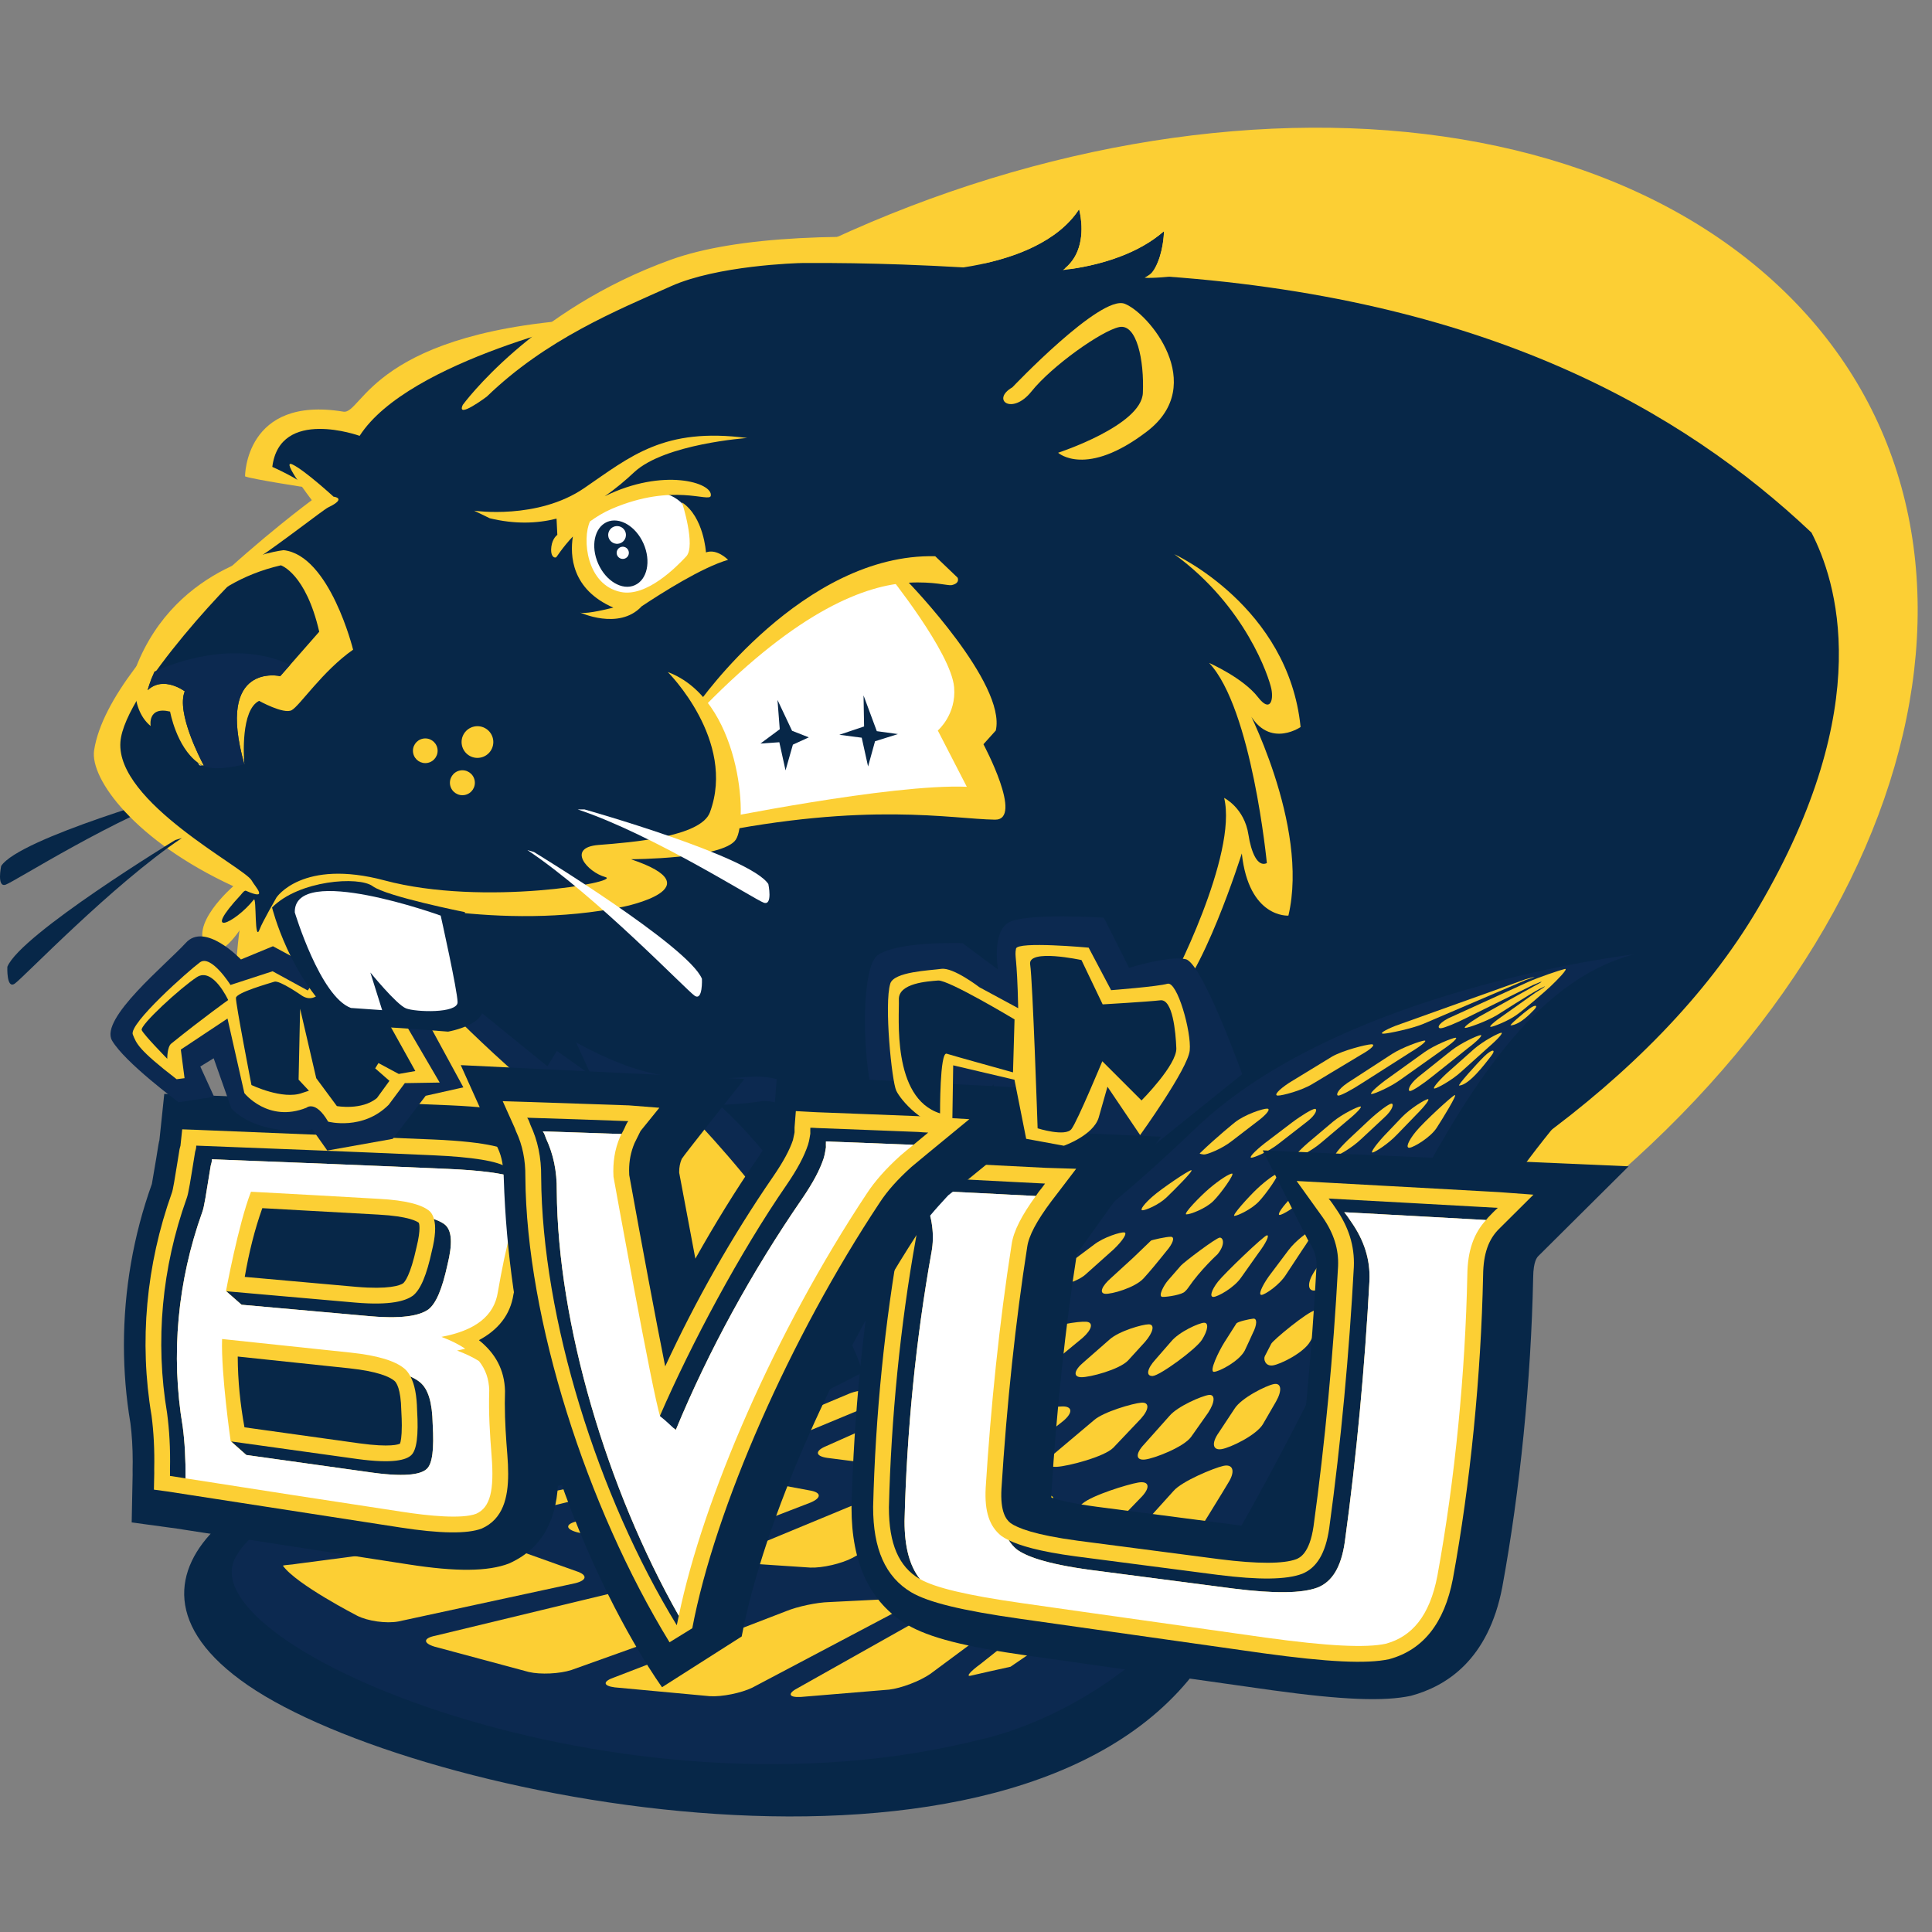 <?xml version="1.0" encoding="UTF-8"?>
<svg width="200px" height="200px" viewBox="0 0 200 200" version="1.1" xmlns="http://www.w3.org/2000/svg" xmlns:xlink="http://www.w3.org/1999/xlink">
    <rect x="0" y="0" width="200" height="200" fill="#808080" stroke="none"/>
    <!-- Generator: Sketch 54.1 (76490) - https://sketchapp.com -->
    <title>buena-vista</title>
    <desc>Created with Sketch.</desc>
    <g id="buena-vista" stroke="none" stroke-width="1" fill="none" fill-rule="evenodd">
        <g id="buena-vista_BGL">
            <g id="buena-vista" transform="translate(0, 11)">
                <g id="g10" transform="translate(100, 89.63) scale(-1, 1) rotate(-180) translate(-100, -89.63) translate(0, 0.741)" fill-rule="nonzero">
                    <g id="g12" transform="translate(0, 1.333)">
                        <path d="M39.502,50.874 C66.59,26.492 120.763,30.992 160.487,60.928 C200.222,90.856 210.471,134.884 183.376,159.265 C156.286,183.643 102.113,179.141 62.383,149.207 C22.652,119.275 12.403,75.249 39.502,50.874 L39.502,50.874" id="path14" fill="#FCCF34"></path>
                        <path d="M187.527,133.047 C174.102,145.734 153.644,157.532 119.027,159.676 C119.385,160.095 119.669,160.578 119.872,161.084 C120.488,162.618 120.494,164.253 120.494,164.253 C119.139,163.071 117.557,162.233 115.947,161.624 C114.244,160.976 112.522,160.596 110.997,160.364 C110.745,160.382 110.501,160.4 110.249,160.418 C110.864,160.932 111.277,161.538 111.537,162.172 C112.377,164.227 111.705,166.521 111.705,166.521 C110.595,164.818 108.916,163.576 107.049,162.656 C105.391,161.839 103.594,161.295 101.894,160.919 C89.911,161.492 82.154,161.252 82.154,161.252 C73.361,162.259 58.36,154.07 58.36,154.07 C49.342,154.554 35.75,144.479 35.75,144.479 C27.005,146.346 26.902,138.917 26.902,138.917 C26.902,138.917 34.704,137.339 33.248,136.379 C24.62,130.69 13.068,116.996 13.068,116.996 C5.542,104.556 25.18,96.747 25.18,96.747 C24.314,96.453 21.992,92.958 21.992,92.958 L22.856,91.153 L25.862,93.419 L26.766,89.807 L32.256,96.876 L44.928,93.855 L48.531,83.529 L58.242,75.61 L58.484,77.642 L63.703,74.748 L62.418,77.787 C62.418,77.787 69.807,75.006 73.144,74.038 C76.48,73.069 90.163,51.16 90.163,51.16 C94.393,38.053 160.493,57.531 182.016,94.205 C194.406,115.318 190.022,128.191 187.527,133.047 L187.527,133.047" id="path16" fill="#072748"></path>
                        <path d="M179.686,92.011 C179.686,92.011 154.4,99.525 118.205,68.972 C82.015,38.422 47.907,35.431 40.592,36.435 C29.793,37.92 8.172,25.738 25.663,13.726 C43.155,1.712 104.717,-10.329 123.904,15.367 C143.089,41.067 155.178,72.073 175.199,84.854 C175.199,84.854 174.354,83.513 179.686,92.011 L179.686,92.011" id="path18" fill="#072748"></path>
                        <path d="M34.82,31.854 C34.82,31.854 27.144,31.991 24.388,26.985 C19.278,17.717 64.344,-1.373 101.661,8.154 C101.661,8.154 117.295,11.23 126.388,26.577 C143.465,55.402 151.544,84.692 169.108,89.387 C169.108,89.387 138.827,85.877 123.734,71.351 C102.31,50.723 80.909,40.708 64.444,36.076 C45.608,30.781 34.82,31.854 34.82,31.854 L34.82,31.854" id="path20" fill="#0C2950"></path>
                        <path d="M125.071,41.947 C125.793,43.056 125.815,43.879 125.117,43.779 C124.414,43.678 121.909,42.619 121.058,41.606 L118.431,38.657 C117.525,37.694 117.565,36.994 118.52,37.095 C119.481,37.202 122.508,38.367 123.297,39.43 L125.071,41.947 L125.071,41.947" id="path22" fill="#FCCF34"></path>
                        <path d="M118.228,33.286 C119.119,34.259 118.936,34.904 117.82,34.713 C116.712,34.523 113.054,33.397 112.062,32.538 L106.661,28.098 C105.623,27.295 105.802,26.757 107.067,26.898 L110.355,27.292 C111.612,27.462 113.413,28.358 114.354,29.277 L118.228,33.286 L118.228,33.286" id="path24" fill="#FCCF34"></path>
                        <path d="M129.322,49.374 C129.689,50.179 129.689,50.179 129.689,50.179 C130.138,51.052 130.158,51.725 129.736,51.68 C129.31,51.635 128.115,51.372 127.988,51.178 C127.863,50.987 127.307,50.107 126.747,49.227 C126.188,48.345 125.097,46.124 125.688,46.175 C126.278,46.227 128.271,47.274 128.859,48.38 C128.859,48.38 128.859,48.38 129.322,49.374 L129.322,49.374" id="path26" fill="#FCCF34"></path>
                        <path d="M134.883,58.904 C135.647,59.983 136.049,60.838 135.78,60.8 C135.511,60.763 134.165,59.81 133.37,58.753 L131.35,56.061 C130.586,54.981 130.245,54.116 130.595,54.137 C130.951,54.161 132.441,55.138 133.141,56.259 L134.883,58.904 L134.883,58.904" id="path28" fill="#FCCF34"></path>
                        <path d="M158.821,83.668 C159.247,84.117 158.969,84.237 158.319,83.764 C157.67,83.291 156.173,82.019 156.394,82.038 C157.351,82.121 158.39,83.219 158.821,83.668 L158.821,83.668" id="path30" fill="#FCCF34"></path>
                        <path d="M143.269,70.592 C142.377,69.621 141.842,68.851 142.088,68.877 C142.331,68.902 143.703,69.762 144.608,70.723 L146.596,72.778 C147.528,73.71 148.072,74.441 147.797,74.403 C147.525,74.364 146.061,73.497 145.138,72.553 L143.269,70.592 L143.269,70.592" id="path32" fill="#FCCF34"></path>
                        <path d="M149.764,77.079 C148.804,76.181 148.237,75.473 148.511,75.502 C148.781,75.531 150.28,76.34 151.249,77.227 L154.081,79.774 C155.08,80.631 155.67,81.308 155.399,81.275 C155.126,81.244 153.604,80.461 152.603,79.604 L149.764,77.079 L149.764,77.079" id="path34" fill="#FCCF34"></path>
                        <path d="M137.649,64.189 C136.961,63.35 136.593,62.68 136.839,62.701 C137.082,62.722 138.3,63.504 139.018,64.391 C139.733,65.278 141.451,67.489 141.203,67.45 C140.951,67.41 138.338,65.027 137.649,64.189 L137.649,64.189" id="path36" fill="#FCD313"></path>
                        <path d="M102.417,23.722 C101.161,23.539 99.215,22.841 98.1,22.169 L82.664,13.483 C81.506,12.895 81.593,12.461 82.856,12.514 L92.042,13.277 C93.303,13.425 95.212,14.153 96.293,14.896 L107.787,23.416 C108.81,24.238 108.623,24.732 107.367,24.514 L102.417,23.722 L102.417,23.722" id="path38" fill="#FCCF34"></path>
                        <path d="M68.157,23.559 C66.925,23.756 64.902,23.658 63.66,23.342 L45.077,18.858 C43.825,18.612 43.77,18.105 44.954,17.733 L54.731,15.105 C55.942,14.819 57.935,14.911 59.158,15.31 L76.577,21.539 C77.778,22.015 77.741,22.486 76.49,22.593 L68.157,23.559 L68.157,23.559" id="path40" fill="#FCCF34"></path>
                        <path d="M59.779,30.718 C58.534,30.431 58.491,29.922 59.688,29.58 L67.492,27.681 C68.716,27.439 70.708,27.589 71.923,28.023 L83.885,32.633 C85.078,33.128 85.045,33.703 83.81,33.898 L79.023,34.789 C77.812,35.063 75.808,34.997 74.576,34.638 L59.779,30.718 L59.779,30.718" id="path42" fill="#FCCF34"></path>
                        <path d="M103.568,47.483 C102.46,46.797 102.402,46.152 103.444,46.047 C104.488,45.954 108.068,46.427 109.101,47.241 L112.056,49.678 C113.047,50.543 113.225,51.301 112.45,51.36 C111.679,51.421 108.852,51.01 107.778,50.262 L103.568,47.483 L103.568,47.483" id="path44" fill="#FCCF34"></path>
                        <path d="M126.084,55.511 C125.401,54.629 125.192,53.918 125.62,53.929 C126.046,53.938 127.765,54.869 128.503,55.969 L130.245,58.432 C131.046,59.488 131.451,60.329 131.151,60.308 C130.852,60.288 126.769,56.382 126.084,55.511 L126.084,55.511" id="path46" fill="#FCCF34"></path>
                        <path d="M96.785,31.675 C97.907,32.347 97.79,32.899 96.532,32.905 L92.308,33.018 C91.054,33.087 89.058,32.711 87.876,32.188 L76.401,27.435 C75.196,26.981 75.229,26.513 76.476,26.403 L83.888,25.91 C85.146,25.862 87.114,26.317 88.266,26.923 L96.785,31.675 L96.785,31.675" id="path48" fill="#FCCF34"></path>
                        <path d="M108.4,32.137 C109.419,32.968 109.22,33.542 107.962,33.423 L105.096,33.183 C103.835,33.093 101.899,32.454 100.793,31.758 L92.763,26.968 C91.628,26.333 91.727,25.85 92.989,25.892 L98.373,26.129 C99.636,26.209 101.535,26.906 102.594,27.676 L108.4,32.137 L108.4,32.137" id="path50" fill="#FCD313"></path>
                        <path d="M135.398,69.879 C134.406,69.015 133.804,68.312 134.064,68.321 C134.319,68.326 135.806,69.056 136.799,69.921 L139.466,72.174 C140.485,73.003 141.09,73.664 140.812,73.642 C140.531,73.621 138.975,72.887 137.965,72.048 L135.398,69.879 L135.398,69.879" id="path52" fill="#FCCF34"></path>
                        <path d="M145.98,75.243 C146.252,75.27 147.311,75.967 148.332,76.796 L151.914,79.647 C152.959,80.442 153.567,81.064 153.258,81.031 C152.953,80.997 151.307,80.257 150.268,79.456 L146.801,76.686 C145.795,75.844 145.705,75.219 145.98,75.243 L145.98,75.243" id="path54" fill="#FCCF34"></path>
                        <path d="M149.293,79.485 C150.378,80.219 150.988,80.792 150.653,80.758 C150.32,80.723 148.561,80.032 147.487,79.285 L143.384,76.336 C142.34,75.549 141.712,74.918 141.998,74.935 C142.288,74.95 143.896,75.634 144.958,76.405 L149.293,79.485 L149.293,79.485" id="path56" fill="#FCCF34"></path>
                        <path d="M138.552,74.771 C138.836,74.782 139.958,75.376 141.052,76.094 L146.075,79.296 C147.192,79.971 147.808,80.497 147.441,80.465 C147.076,80.433 145.227,79.789 144.125,79.094 L139.487,76.082 C138.402,75.345 138.271,74.762 138.552,74.771 L138.552,74.771" id="path58" fill="#FCCF34"></path>
                        <path d="M136.121,73.398 C135.847,73.393 134.764,72.747 133.717,71.961 L130.913,69.829 C129.883,69.018 129.261,68.348 129.533,68.339 C129.808,68.326 131.365,68.984 132.386,69.806 L135.219,72.007 C136.272,72.789 136.393,73.404 136.121,73.398 L136.121,73.398" id="path60" fill="#FCCF34"></path>
                        <path d="M132.233,66.655 C131.969,66.649 131.032,65.965 130.146,65.135 C129.261,64.303 127.475,62.318 127.784,62.318 C128.092,62.318 129.539,62.984 130.314,63.801 C131.093,64.615 132.493,66.659 132.233,66.655 L132.233,66.655" id="path62" fill="#FCCF34"></path>
                        <path d="M127.551,66.696 C127.264,66.707 126.219,66.03 125.227,65.193 C124.237,64.352 122.444,62.499 122.807,62.475 C123.173,62.451 124.792,63.053 125.598,63.849 C126.402,64.644 127.833,66.683 127.551,66.696 L127.551,66.696" id="path64" fill="#FCCF34"></path>
                        <path d="M149.16,81.741 C149.521,81.77 150.766,82.279 151.926,82.87 L158.674,86.207 C159.861,86.723 159.886,86.658 158.735,86.059 L153.138,82.948 C152.022,82.275 151.382,81.751 151.72,81.78 C152.053,81.808 153.836,82.431 154.956,83.094 C154.956,83.094 158.447,85.332 159.354,85.804 C160.256,86.275 160.083,86.11 158.963,85.437 L155.766,83.168 C154.686,82.436 154.041,81.858 154.339,81.886 C154.637,81.915 156.101,82.488 156.964,83.099 C157.827,83.706 159.883,85.488 160.508,86.075 C161.13,86.663 162.441,87.979 161.99,87.878 C161.541,87.777 159.345,87.049 158.161,86.519 L149.898,82.757 C148.754,82.141 148.796,81.71 149.16,81.741 L149.16,81.741" id="path66" fill="#FCCF34"></path>
                        <path d="M133.329,63.849 C132.591,63.049 132.207,62.407 132.476,62.414 C132.745,62.428 134.053,63.159 134.805,64.004 C135.557,64.852 137.374,66.984 137.117,66.958 C136.865,66.933 134.067,64.651 133.329,63.849 L133.329,63.849" id="path68" fill="#FCCF34"></path>
                        <path d="M144.032,73.939 C143.755,73.909 142.733,73.155 141.767,72.265 L139.527,70.164 C138.581,69.245 138.014,68.51 138.26,68.527 C138.506,68.543 139.929,69.34 140.884,70.247 L143.254,72.458 C144.238,73.336 144.307,73.97 144.032,73.939 L144.032,73.939" id="path70" fill="#FCCF34"></path>
                        <path d="M52.753,28.003 C51.619,28.501 49.665,28.775 48.404,28.611 C48.404,28.611 33.009,26.615 30.803,26.311 C30.284,26.238 30.284,26.238 30.284,26.238 C29.72,26.193 29.274,26.133 29.288,26.109 C29.288,26.109 29.288,26.109 29.304,26.082 C30.689,24.161 36.966,20.932 36.966,20.932 C38.067,20.367 39.989,20.098 41.243,20.333 L59.547,24.292 C60.789,24.598 60.839,25.159 59.657,25.538 L52.753,28.003 L52.753,28.003" id="path72" fill="#FCCF34"></path>
                        <path d="M118.112,41.334 C118.992,42.317 119.001,43.059 118.13,42.98 C117.259,42.905 114.229,42.037 113.245,41.166 L109.156,37.72 C108.127,36.901 108.241,36.282 109.41,36.343 C110.572,36.4 114.304,37.376 115.238,38.307 L118.112,41.334 L118.112,41.334" id="path74" fill="#FCCF34"></path>
                        <path d="M98.102,37.445 C96.976,36.788 97.086,36.221 98.34,36.183 L101.396,36.134 C102.655,36.139 104.546,36.777 105.595,37.564 L110.067,41.087 C111.075,41.93 111.038,42.607 109.986,42.594 C108.933,42.581 105.394,42.034 104.303,41.312 L98.102,37.445 L98.102,37.445" id="path76" fill="#FCCF34"></path>
                        <path d="M119.151,59.759 C119.084,59.697 118.26,58.9 117.308,57.988 L115.045,55.917 C114.049,55.056 113.763,54.308 114.407,54.253 C115.054,54.195 117.476,54.872 118.376,55.842 C118.376,55.842 119.072,56.594 120.103,57.876 C120.715,58.634 120.715,58.634 120.715,58.634 C121.425,59.447 121.654,60.131 121.22,60.155 C120.785,60.179 119.212,59.82 119.151,59.759 L119.151,59.759" id="path78" fill="#FCCF34"></path>
                        <path d="M122.243,57.168 C121.911,56.792 121.31,56.102 120.903,55.63 C120.497,55.163 119.824,53.946 120.346,53.932 C120.87,53.918 122.435,54.171 122.672,54.503 C122.672,54.503 122.817,54.605 123.023,54.906 C124.258,56.72 126.039,58.347 126.039,58.347 C126.874,59.376 126.628,60.077 126.269,60.069 C125.909,60.063 122.574,57.544 122.243,57.168 L122.243,57.168" id="path80" fill="#FCCF34"></path>
                        <path d="M85.826,22.339 C84.565,22.307 82.558,21.886 81.36,21.391 L63.6,14.548 C62.382,14.135 62.399,13.667 63.638,13.51 L73.486,12.597 C74.737,12.519 76.715,12.918 77.884,13.483 L93.422,21.692 C94.552,22.339 94.444,22.799 93.18,22.705 L85.826,22.339 L85.826,22.339" id="path82" fill="#FCCF34"></path>
                        <path d="M112.178,47.17 C111.168,46.328 111.061,45.631 111.943,45.618 C112.823,45.605 115.861,46.398 116.775,47.347 L118.532,49.274 C119.394,50.275 119.568,51.093 118.914,51.093 C118.266,51.093 115.812,50.395 114.843,49.504 L112.178,47.17 L112.178,47.17" id="path84" fill="#FCCF34"></path>
                        <path d="M85.545,38.492 C84.347,38.003 84.381,37.454 85.616,37.269 L89.891,36.722 C91.136,36.6 93.091,37.007 94.232,37.633 L100.954,41.542 C102.065,42.228 101.983,42.881 100.776,42.991 C99.567,43.099 95.642,43.038 94.472,42.477 L85.545,38.492 L85.545,38.492" id="path86" fill="#FCCF34"></path>
                        <path d="M124.431,49.499 C125.06,50.495 125.149,51.288 124.628,51.256 C124.108,51.226 122.072,50.33 121.234,49.311 L119.623,47.462 C118.73,46.486 118.601,45.718 119.324,45.744 C120.054,45.778 123.804,48.506 124.431,49.499 L124.431,49.499" id="path88" fill="#FCCF34"></path>
                        <path d="M146.584,71.064 C145.763,70.067 145.471,69.307 145.933,69.374 C146.396,69.441 148.066,70.431 148.714,71.417 C149.357,72.407 150.861,74.863 150.609,74.826 C150.36,74.785 147.406,72.061 146.584,71.064 L146.584,71.064" id="path90" fill="#FCCF34"></path>
                        <path d="M141.59,64.661 C140.951,63.784 140.945,63.128 141.579,63.206 C142.209,63.285 144.223,64.251 144.776,65.168 C145.332,66.088 146.376,68.362 145.87,68.257 C145.358,68.156 142.227,65.539 141.59,64.661 L141.59,64.661" id="path92" fill="#FCD313"></path>
                        <path d="M154.336,78.836 C154.956,79.621 154.458,79.627 153.622,78.805 C152.785,77.978 150.844,75.798 151.049,75.809 C152.093,75.859 153.72,78.05 154.336,78.836 L154.336,78.836" id="path94" fill="#FCCF34"></path>
                        <path d="M101.476,15.911 C100.417,15.137 99.97,14.601 100.482,14.717 C100.991,14.833 103.363,15.379 104.61,15.646 L120.601,26.575 C121.706,27.269 121.593,27.586 120.354,27.274 L115.983,26.236 C114.738,25.955 112.895,25.029 111.896,24.178 L101.476,15.911 L101.476,15.911" id="path96" fill="#FCCF34"></path>
                        <path d="M117.91,29.886 C116.998,28.935 117.278,28.345 118.532,28.565 C118.532,28.565 120.614,28.911 121.799,29.161 C122.978,29.404 124.273,30.072 124.669,30.642 C124.669,30.642 124.669,30.642 125.019,31.198 C126.176,33.056 127.212,34.789 127.212,34.789 C127.892,35.92 127.629,36.664 126.628,36.435 C125.627,36.209 122.345,34.849 121.485,33.845 L117.91,29.886 L117.91,29.886" id="path98" fill="#FCCF34"></path>
                        <path d="M126.159,39.873 C125.397,38.793 125.528,38.028 126.45,38.171 C127.372,38.316 130.071,39.621 130.743,40.766 L132.091,43.096 C132.748,44.245 132.649,45.061 131.865,44.907 C131.087,44.76 128.497,43.478 127.8,42.358 L126.159,39.873 L126.159,39.873" id="path100" fill="#FCCF34"></path>
                        <path d="M131.602,49.086 C131.402,48.697 131.104,48.122 130.942,47.808 C130.774,47.491 130.971,46.742 131.744,46.837 C132.519,46.933 134.964,48.147 135.618,49.299 C135.618,49.299 135.777,49.577 136.443,50.754 C136.825,51.431 136.825,51.431 136.825,51.431 C137.244,52.173 136.94,52.674 136.151,52.545 C135.361,52.415 131.804,49.473 131.602,49.086 L131.602,49.086" id="path102" fill="#FCCF34"></path>
                        <path d="M136.015,56.492 C135.311,55.371 135.355,54.517 136.11,54.591 C136.868,54.667 139.313,55.818 139.967,56.971 L141.665,59.909 C142.331,61.05 142.317,61.881 141.631,61.748 C140.951,61.617 138.601,60.411 137.866,59.311 L136.015,56.492 L136.015,56.492" id="path104" fill="#FCCF34"></path>
                        <path d="M157.956,86.736 C159.181,87.131 159.169,87.165 157.936,86.819 L144.472,81.999 C143.274,81.522 142.725,81.153 143.254,81.181 C143.784,81.209 146.142,81.695 147.337,82.192 L157.956,86.736 L157.956,86.736" id="path106" fill="#FCCF34"></path>
                        <path d="M140.864,78.981 C142.004,79.617 142.479,80.111 141.929,80.078 C141.373,80.046 139.047,79.458 137.916,78.822 L133.46,76.1 C132.369,75.385 131.833,74.787 132.276,74.771 C132.716,74.754 134.791,75.3 135.893,75.992 L140.864,78.981 L140.864,78.981" id="path108" fill="#FCCF34"></path>
                        <path d="M119.336,64.347 C118.462,63.586 117.976,62.936 118.248,62.899 C118.52,62.865 119.92,63.428 120.754,64.224 C121.584,65.02 123.58,67.019 123.332,67.048 C123.091,67.08 120.203,65.109 119.336,64.347 L119.336,64.347" id="path110" fill="#FCCF34"></path>
                        <path d="M130.022,71.99 C131.081,72.763 131.602,73.406 131.176,73.42 C130.757,73.435 128.856,72.818 127.832,71.997 C127.832,71.997 125.985,70.52 124.235,68.829 C124.2,68.796 124.2,68.796 124.2,68.796 C124.157,68.757 124.351,68.701 124.628,68.673 C124.905,68.642 126.475,69.242 127.505,70.059 L130.022,71.99 L130.022,71.99" id="path112" fill="#FCCF34"></path>
                        <path d="M45.451,30.188 C46.709,30.359 47.389,30.715 46.96,30.978 C46.531,31.241 44.498,31.861 43.237,31.803 C43.237,31.803 39.918,31.464 39.037,31.508 C38.155,31.557 36.402,31.487 35.141,31.36 L31.328,29.462 C30.159,28.898 29.253,28.443 29.318,28.446 C29.318,28.446 29.318,28.446 29.382,28.449 C35.718,28.888 45.451,30.188 45.451,30.188 L45.451,30.188" id="path114" fill="#FCD313"></path>
                        <path d="M104.931,50.716 C106.022,51.434 106.436,52.107 105.848,52.209 C105.255,52.312 102.871,52.056 101.757,51.369 L96.774,48.437 C95.639,47.795 95.244,47.176 95.889,47.057 C96.539,46.936 99.182,47.201 100.308,47.859 L104.931,50.716 L104.931,50.716" id="path116" fill="#FCD313"></path>
                        <path d="M71.067,35.7 C72.301,36.042 72.916,36.457 72.43,36.62 C71.945,36.788 69.727,36.936 68.501,36.56 C68.501,36.56 67.94,36.392 66.525,35.998 C60.607,34.348 53.579,33.06 53.579,33.06 C52.324,32.83 51.674,32.476 52.135,32.27 C52.597,32.066 54.848,31.771 56.098,32.042 L71.067,35.7 L71.067,35.7" id="path118" fill="#FCCF34"></path>
                        <path d="M91.136,43.128 C92.319,43.657 92.781,44.203 92.165,44.34 C91.549,44.476 89.041,44.429 87.859,43.895 L78.595,40.003 C77.391,39.539 76.873,39.034 77.446,38.886 C78.014,38.733 80.519,38.756 81.723,39.218 L91.136,43.128 L91.136,43.128" id="path120" fill="#FCCF34"></path>
                        <path d="M109.457,56.502 C108.392,55.737 107.964,55.039 108.508,54.954 C109.052,54.869 111.31,55.356 112.317,56.201 L115.296,58.863 C116.249,59.775 116.738,60.561 116.385,60.609 C116.031,60.657 114.277,60.138 113.24,59.331 L109.457,56.502 L109.457,56.502" id="path122" fill="#FCCF34"></path>
                        <path d="M19.144,106.262 C19.144,106.262 1.997,101.434 0.119,98.536 C0.119,98.536 -0.353,96.282 0.586,96.605 C1.526,96.927 12.099,103.686 19.85,106.262 L19.144,106.262 L19.144,106.262" id="path124" fill="#072748"></path>
                        <path d="M72.284,115.354 C72.284,115.354 82.252,127.595 92.886,128.751 L101.135,115.834 L101.019,112.245 L100.542,110.446 L101.543,105.557 L74.799,102.63 C74.799,102.63 75.947,111.168 72.284,115.354 L72.284,115.354" id="path126" fill="#FFFFFF"></path>
                        <path d="M72.284,115.354 C72.284,115.354 83.143,130.938 96.814,130.604 L99.125,128.392 C99.125,128.392 99.44,127.804 98.497,127.61 C98.155,127.541 96.624,128.008 94.075,127.865 C89.63,127.618 82.759,125.081 72.94,115.072 L72.284,115.354 L72.284,115.354" id="path128" fill="#FCCF34"></path>
                        <path d="M94.075,127.865 C94.075,127.865 104.19,117.42 103.085,112.564 L101.806,111.142 C101.806,111.142 106.005,103.288 102.995,103.334 C98.497,103.403 89.848,105.222 73.237,101.824 L73.71,103.274 C73.71,103.274 92.216,107.066 100.083,106.739 L97.082,112.564 C97.082,112.564 99.011,114.207 98.772,117.034 C98.464,120.66 91.895,128.793 91.895,128.793 L94.075,127.865 L94.075,127.865" id="path130" fill="#FCCF34"></path>
                        <path d="M69.13,118.616 C69.13,118.616 76.244,111.534 73.49,104.091 C72.548,101.544 65.386,100.983 61.98,100.718 C58.575,100.454 60.829,97.889 62.66,97.395 C64.489,96.906 50.068,94.304 39.81,97.045 C31.283,99.321 28.618,95.275 28.618,95.275 C28.618,95.275 27.118,92.657 26.893,92.019 C26.305,90.391 26.583,95.452 26.27,95.054 C24.278,92.551 20.736,91.045 24.929,95.549 C24.965,95.585 25.291,96.043 25.447,95.979 C27.911,94.893 26.388,96.411 26.048,97.043 C25.319,98.384 12.007,105.126 12.465,111.373 C12.848,116.615 24.845,129.203 26.691,130.407 C29.06,131.955 33.488,135.425 33.962,135.653 C35.991,136.625 34.528,136.77 34.528,136.77 C34.528,136.77 31.547,139.505 30.265,140.11 C28.982,140.715 32.278,136.411 32.278,136.411 C32.278,136.411 11.367,120.988 9.744,110.527 C9.284,107.563 13.979,101.139 24.152,96.446 C24.152,96.446 19.337,92.306 21.492,90.052 C22.953,88.517 25.348,92.734 25.348,92.734 C25.348,92.734 24.729,87.492 26.395,87.796 C28.061,88.1 28.227,96.818 36.659,95.535 C39.102,95.161 51.719,91.695 64.586,94.331 C64.586,94.331 74.134,96.284 65.312,99.238 C65.312,99.238 74.85,99.266 76.172,101.267 C77.495,103.266 76.62,115.825 69.13,118.616 L69.13,118.616" id="path132" fill="#FCCF34"></path>
                        <path d="M51.035,111.698 C51.215,110.81 50.642,109.943 49.753,109.763 C48.865,109.579 47.999,110.153 47.816,111.042 C47.635,111.929 48.209,112.795 49.094,112.977 C49.984,113.16 50.852,112.586 51.035,111.698 L51.035,111.698" id="path134" fill="#FCCF34"></path>
                        <path d="M45.277,110.722 C45.417,110.029 44.971,109.356 44.28,109.215 C43.589,109.075 42.916,109.521 42.775,110.211 C42.632,110.902 43.076,111.574 43.77,111.718 C44.46,111.86 45.135,111.414 45.277,110.722 L45.277,110.722" id="path136" fill="#FCCF34"></path>
                        <path d="M49.132,107.414 C49.275,106.715 48.826,106.034 48.127,105.892 C47.427,105.749 46.747,106.2 46.601,106.898 C46.46,107.597 46.911,108.279 47.608,108.423 C48.306,108.564 48.988,108.115 49.132,107.414 L49.132,107.414" id="path138" fill="#FCCF34"></path>
                        <path d="M57.644,79.398 L56.667,77.804 L48.337,84.572 L47.117,82.952 L47.117,82.952 C47.117,82.952 64.909,65.107 60.131,75.732 L63.959,71.873 C63.959,71.873 66.563,76.117 62.956,76.771 C62.956,76.771 68.723,72.587 78.812,74.189 C78.812,74.189 81.937,74.829 87.171,69.404 C87.171,69.404 84.841,77.271 77.576,76.712 C70.314,76.152 66.472,76.565 59.637,80.27 L61.198,76.878" id="path140" fill="#0C2950"></path>
                        <path d="M31.936,137.684 C31.936,137.684 26.013,138.59 25.366,138.874 C25.366,138.874 25.359,147.251 35.542,145.572 C37.547,145.241 38.471,154.136 62.153,155.247 C62.153,155.247 42.291,150.96 37.229,143.067 C37.229,143.067 28.965,146.053 28.189,139.854 C28.189,139.854 30.997,138.615 31.936,137.684 L31.936,137.684" id="path142" fill="#FCCF34"></path>
                        <path d="M59.787,131.146 C60.47,127.817 63.724,125.669 67.052,126.351 C70.383,127.034 72.532,130.286 71.849,133.616 C71.165,136.947 68.347,137.824 65.015,137.143 C61.683,136.461 59.107,134.479 59.787,131.146 L59.787,131.146" id="path144" fill="#FFFFFF"></path>
                        <path d="M69.017,75.265 C69.017,75.265 83.485,61.686 89.028,46.944 C91.803,39.566 92.038,49.213 91.28,51.372 C90.521,53.533 77.245,73.642 71.81,75.506 C69.939,76.148 69.017,75.265 69.017,75.265 L69.017,75.265" id="path146" fill="#0C2950"></path>
                        <polyline id="path148" fill="#072748" points="90.767 112.496 89.393 116.199 89.45 112.985 86.888 112.12 89.205 111.819 89.863 108.84 90.583 111.451 92.954 112.195 90.767 112.496 90.767 112.496"></polyline>
                        <polyline id="path150" fill="#072748" points="81.995 112.535 80.485 115.729 80.72 112.696 78.722 111.214 80.676 111.349 81.318 108.436 82.08 111.101 83.728 111.855 81.995 112.535 81.995 112.535"></polyline>
                        <path d="M121.56,130.815 C121.56,130.815 133.381,125.426 134.637,112.923 C134.637,112.923 130.763,110.24 128.824,115.46 C128.824,115.46 135.577,102.784 133.376,93.402 C133.376,93.402 129.281,93.096 128.552,99.837 C128.552,99.837 124.345,86.473 120.896,84.233 C120.896,84.233 119.964,84.553 120.646,85.459 C121.327,86.365 128.138,99.751 126.723,105.586 C126.723,105.586 128.818,104.561 129.241,101.766 C129.51,100.021 130.155,98.379 131.145,98.837 C131.145,98.837 129.602,114.853 125.167,119.559 C125.167,119.559 128.676,118.023 130.236,116.003 C131.466,114.411 131.856,115.648 131.611,116.874 C131.356,118.098 128.954,125.439 121.56,130.815 L121.56,130.815" id="path152" fill="#FCCF34"></path>
                        <path d="M25.3,109.076 C25.298,109.092 25.296,109.11 25.291,109.128 C25.294,109.1 25.296,109.087 25.296,109.075 L25.3,109.076 L25.3,109.076" id="path154" fill="#FCD313"></path>
                        <path d="M25.299,109.042 C25.299,109.042 25.296,109.063 25.296,109.071 C25.296,109.071 25.293,109.068 25.291,109.068 C25.294,109.06 25.296,109.052 25.299,109.042 L25.299,109.042" id="path156" fill="#0C2950"></path>
                        <path d="M20.692,108.941 L20.893,108.946 C20.741,109.03 20.598,109.122 20.459,109.224 C20.556,109.086 20.639,108.979 20.692,108.941 L20.692,108.941" id="path158" fill="#FEE784"></path>
                        <path d="M21.14,108.824 C21.14,108.824 21.127,108.845 21.118,108.861 C21.109,108.877 21.092,108.91 21.079,108.938 L20.941,108.935 C21.007,108.897 21.069,108.856 21.14,108.824 L21.14,108.824" id="path160" fill="#0C2950"></path>
                        <path d="M29.359,131.233 C29.359,131.233 18.295,130.023 14.057,119.052 C14.057,119.052 13.256,114.936 15.598,113.027 C15.598,113.027 15.23,115.094 17.608,114.523 C17.608,114.523 18.253,110.902 20.459,109.256 C20.613,109.142 20.773,109.039 20.941,108.947 L21.094,108.951 C20.69,109.705 18.238,114.465 19.128,116.62 C19.128,116.62 16.931,118.283 15.284,116.738 C15.284,116.738 15.482,117.506 15.978,118.66 C17.314,121.771 20.881,127.768 29.076,129.664 C29.076,129.664 31.659,128.839 33.047,122.79 L30.039,119.362 L29.011,118.194 C29.011,118.194 22.293,119.718 25.291,109.071 C25.293,109.071 25.295,109.075 25.296,109.075 L25.296,109.075 C25.296,109.089 25.295,109.102 25.291,109.134 C25.236,109.825 24.917,114.682 26.821,115.633 C26.821,115.633 29.356,114.227 30.186,114.664 C31.018,115.1 33.368,118.701 36.553,120.933 C36.553,120.933 34.142,130.704 29.359,131.233 L29.359,131.233" id="path162" fill="#FCCF34"></path>
                        <path d="M29.011,118.194 L30.039,119.362 C24.227,122.089 17.628,119.421 15.978,118.66 C15.482,117.506 15.284,116.738 15.284,116.738 C16.931,118.283 19.128,116.62 19.128,116.62 C18.202,114.377 20.905,109.297 21.138,108.865 C22.556,108.304 25.204,109.049 25.291,109.071 C22.293,119.718 29.011,118.194 29.011,118.194 L29.011,118.194" id="path164" fill="#0C2950"></path>
                        <path d="M66.619,131.909 C67.414,130.101 67.007,128.174 65.708,127.604 C64.41,127.029 62.715,128.034 61.923,129.841 C61.126,131.649 61.535,133.575 62.831,134.149 C64.126,134.716 65.823,133.716 66.619,131.909 L66.619,131.909" id="path166" fill="#072748"></path>
                        <path d="M65.525,131.367 C66.095,130.074 65.803,128.695 64.874,128.284 C63.946,127.876 62.732,128.596 62.161,129.887 C61.595,131.182 61.885,132.562 62.814,132.972 C63.744,133.379 64.957,132.661 65.525,131.367 L65.525,131.367" id="path168" fill="#072748"></path>
                        <path d="M64.793,132.904 C64.845,132.399 64.48,131.947 63.975,131.895 C63.471,131.843 63.019,132.209 62.964,132.713 C62.913,133.218 63.28,133.669 63.785,133.723 C64.287,133.775 64.741,133.409 64.793,132.904 L64.793,132.904" id="path170" fill="#FFFFFF"></path>
                        <path d="M65.097,131.024 C65.134,130.677 64.882,130.365 64.535,130.33 C64.188,130.293 63.877,130.546 63.839,130.892 C63.805,131.239 64.058,131.55 64.403,131.586 C64.75,131.623 65.059,131.369 65.097,131.024 L65.097,131.024" id="path172" fill="#FFFFFF"></path>
                        <path d="M104.801,148.091 C104.801,148.091 113.923,157.699 116.417,156.744 C118.914,155.793 125.08,148.387 118.749,143.534 C112.418,138.682 109.535,141.317 109.535,141.317 C109.535,141.317 118.161,144.129 118.309,147.508 C118.457,150.884 117.674,154.698 115.867,154.329 C114.059,153.96 108.902,150.32 106.771,147.656 C104.772,145.155 102.554,146.793 104.801,148.091 L104.801,148.091" id="path174" fill="#FCCF34"></path>
                        <path d="M73.082,131.003 C73.082,131.003 72.861,134.685 70.602,136.177 C70.602,136.177 72.054,131.682 71.04,130.587 C70.019,129.49 66.932,126.354 64.263,126.904 C60.704,127.635 60.243,132.401 61.075,134.205 C61.738,134.689 62.486,135.15 63.351,135.521 C69.707,138.243 73.445,136.124 73.58,136.862 C73.831,138.212 68.67,139.81 62.596,136.811 C63.74,137.597 64.752,138.461 65.634,139.288 C68.789,142.25 77.348,142.844 77.348,142.844 C68.726,143.972 65.292,140.954 60.47,137.653 C55.648,134.351 49.083,135.319 49.083,135.319 L50.697,134.537 C53.3,133.904 55.595,133.99 57.613,134.497 L57.695,132.815 C57.695,132.815 57.2,132.497 57.076,131.6 C56.954,130.708 57.305,130.379 57.565,130.491 C57.637,130.521 58.211,131.498 59.301,132.645 C58.991,130.661 59.171,127.169 63.494,125.284 C62.145,124.95 60.431,124.589 60.015,124.796 C60.015,124.796 64.034,122.906 66.398,125.389 L66.382,125.392 C68.378,126.723 72.663,129.455 75.369,130.231 C75.369,130.231 74.238,131.42 73.082,131.003 L73.082,131.003" id="path176" fill="#FCCF34"></path>
                        <path d="M18.144,101.227 C18.144,101.227 2.145,91.484 0.761,88.105 C0.761,88.105 0.654,85.767 1.521,86.357 C2.391,86.945 11.66,96.646 18.831,101.434 L18.144,101.227 L18.144,101.227" id="path178" fill="#072748"></path>
                        <path d="M60.511,104.393 C60.511,104.393 77.66,99.563 79.54,96.667 C79.54,96.667 80.01,94.416 79.07,94.737 C78.131,95.06 67.559,101.818 59.807,104.393 L60.511,104.393 L60.511,104.393" id="path180" fill="#FFFFFF"></path>
                        <path d="M55.282,99.98 C55.282,99.98 71.284,90.24 72.664,86.86 C72.664,86.86 72.772,84.52 71.904,85.112 C71.04,85.7 61.766,95.399 54.593,100.189 L55.282,99.98 L55.282,99.98" id="path182" fill="#FFFFFF"></path>
                        <path d="M16.644,71.501 C16.644,71.501 16.547,70.576 16.5,70.141 C16.483,70.081 16.466,70.021 16.466,70.021 L16.392,69.63 L16.172,68.264 L15.722,65.621 C13.808,60.295 12.828,54.619 12.828,48.944 C12.828,46.236 13.05,43.527 13.502,40.854 C13.656,39.664 13.738,38.329 13.738,36.877 C13.738,36.594 13.736,36.307 13.727,36.013 C13.727,36.013 13.73,35.527 13.73,35.521 L13.632,30.586 L18.315,29.947 C18.253,29.953 42.307,26.236 42.307,26.236 C47.218,25.468 50.513,25.501 52.672,26.326 C56.13,27.859 57.789,30.906 57.789,35.459 L57.692,37.697 C57.692,37.711 57.442,42.757 57.442,42.757 L57.463,44.117 C57.418,45.819 56.976,47.392 56.202,48.814 C57.292,50.151 58.027,51.704 58.296,53.469 C58.296,53.469 58.152,53.371 58.139,53.365 C58.435,54.27 58.69,55.285 58.939,56.453 L59.622,59.649 C59.903,60.749 60.371,62.574 60.371,64.56 C60.371,67.009 59.66,69.698 57.015,71.556 C55.29,72.705 52.88,73.492 46.487,73.768 C46.473,73.768 22.013,74.764 22.013,74.764 C21.994,74.764 17.006,74.947 17.006,74.947 L16.644,71.501 L16.644,71.501" id="path184" fill="#072748"></path>
                        <path d="M24.61,47.757 C26.725,47.535 36.148,46.541 36.148,46.541 C39.104,46.223 40.32,45.665 40.822,45.249 C41.026,45.086 41.497,44.453 41.543,42.146 C41.579,41.548 41.595,41.046 41.595,40.628 C41.595,39.416 41.477,38.924 41.411,38.743 C41.277,38.671 40.449,38.329 37.215,38.77 C37.202,38.77 27.207,40.168 25.307,40.431 C24.873,42.81 24.62,45.226 24.61,47.757 L24.61,47.757 Z M27.154,63.118 C29.213,63.001 39.174,62.451 39.174,62.451 C42.325,62.28 43.175,61.748 43.356,61.6 C43.37,61.566 43.425,61.432 43.425,61.061 C43.425,60.674 43.361,60.049 43.119,59.075 C42.472,56.102 41.884,55.46 41.723,55.333 C41.395,55.112 40.223,54.688 36.898,54.971 C36.888,54.971 28.027,55.76 25.337,56.003 C25.778,58.563 26.373,60.931 27.154,63.118 L27.154,63.118 Z M18.682,69.578 L18.682,69.578 L18.62,69.358 L18.583,69.204 L18.363,67.836 C18.108,66.252 17.906,64.997 17.796,64.721 C15.12,57.243 14.396,49.278 15.688,41.637 C15.915,39.91 16.007,38.079 15.964,36.098 C15.968,35.968 15.968,35.683 15.968,35.683 L15.933,33.979 L17.341,33.788 L41.402,30.067 C45.535,29.423 48.387,29.384 49.874,29.953 C52.073,30.935 52.605,33.135 52.605,35.622 C52.605,36.262 52.573,36.918 52.521,37.577 C52.39,39.19 52.258,41.021 52.258,42.923 C52.258,43.342 52.265,43.769 52.279,44.19 C52.224,46.393 51.278,48.096 49.579,49.453 C51.582,50.525 52.832,52.08 53.153,54.195 C53.151,54.167 54.521,60.585 54.521,60.585 C55.29,63.596 55.898,66.936 53.409,68.683 C52.511,69.278 50.767,69.971 44.854,70.225 L20.389,71.223 L18.862,71.278 L18.682,69.578 L18.682,69.578 L18.682,69.578 Z" id="path186" fill="#FCCF34"></path>
                        <path d="M20.936,62.708 C21.14,63.223 21.321,64.505 21.815,67.526 C21.887,67.751 21.934,67.939 21.934,68.176 C22.111,68.167 22.289,68.163 22.472,68.157 C30.224,67.855 37.958,67.552 46.398,67.181 C49.747,67.033 52.019,66.732 53.294,66.29 C53.12,66.722 52.853,67.075 52.471,67.347 C51.505,67.986 48.975,68.41 44.782,68.594 C36.339,68.969 28.607,69.271 20.858,69.569 C20.673,69.577 20.495,69.584 20.314,69.591 C20.317,69.355 20.27,69.167 20.198,68.941 C19.705,65.919 19.521,64.637 19.317,64.117 C16.764,56.984 16.04,49.366 17.296,41.91 C17.526,40.181 17.646,38.257 17.597,36.064 C17.613,35.813 17.594,35.645 17.594,35.401 C18.131,35.315 18.671,35.233 19.207,35.148 C19.225,37.127 19.125,38.906 18.915,40.495 C17.657,47.948 18.381,55.572 20.936,62.708 L20.936,62.708" id="path188" fill="#072748"></path>
                        <path d="M43.476,45.098 C43.213,45.317 42.878,45.509 42.492,45.689 C42.923,44.89 43.145,43.744 43.179,42.176 C43.333,39.601 43.145,38.07 42.56,37.536 C42.049,37.069 40.739,36.641 36.993,37.15 C32.98,37.707 23.947,38.967 23.947,38.967 L25.498,37.567 C25.498,37.567 34.113,36.36 38.61,35.732 C42.356,35.226 43.667,35.654 44.175,36.121 C44.763,36.651 44.949,38.183 44.793,40.758 C44.751,42.977 44.341,44.391 43.476,45.098 L43.476,45.098" id="path190" fill="#072748"></path>
                        <path d="M44.705,58.678 C44.165,56.197 43.545,54.676 42.724,54.042 C41.997,53.542 40.521,53.02 36.757,53.345 C32.767,53.697 23.424,54.517 23.424,54.517 L25.009,53.119 C25.009,53.119 33.751,52.337 38.377,51.927 C42.137,51.606 43.615,52.128 44.341,52.627 C45.161,53.263 45.781,54.783 46.323,57.264 C46.859,59.431 46.781,60.736 46.117,61.361 C45.848,61.608 45.423,61.808 44.925,61.99 C45.135,61.255 45.079,60.189 44.705,58.678 L44.705,58.678" id="path192" fill="#072748"></path>
                        <path d="M44.175,36.121 C43.667,35.654 42.356,35.226 38.61,35.732 C34.113,36.36 25.498,37.567 25.498,37.567 L23.881,38.984 C23.881,38.984 22.874,45.946 22.99,49.572 C27.385,49.1 31.697,48.656 36.318,48.163 C39.095,47.867 40.886,47.317 41.859,46.513 C42.113,46.308 42.314,46.021 42.492,45.689 C42.878,45.509 43.213,45.317 43.476,45.098 C44.341,44.391 44.751,42.977 44.793,40.758 C44.949,38.183 44.763,36.651 44.175,36.121 L44.175,36.121 Z M25.982,64.818 C30.278,64.591 34.633,64.347 39.27,64.08 C41.977,63.933 43.719,63.487 44.503,62.78 C44.703,62.587 44.831,62.311 44.925,61.99 C45.423,61.808 45.848,61.608 46.117,61.361 C46.781,60.736 46.859,59.431 46.323,57.264 C45.781,54.783 45.161,53.263 44.341,52.627 C43.615,52.128 42.137,51.606 38.377,51.927 C33.751,52.337 25.009,53.119 25.009,53.119 L23.395,54.534 C23.395,54.534 24.682,61.495 25.982,64.818 L25.982,64.818 Z M51.539,54.441 C51.931,56.697 52.361,58.839 52.941,61.006 C53.572,63.483 53.753,65.171 53.294,66.29 C52.019,66.732 49.747,67.033 46.398,67.181 C37.958,67.552 30.224,67.855 22.472,68.157 C22.289,68.163 22.111,68.167 21.934,68.176 C21.934,67.939 21.887,67.751 21.815,67.526 C21.321,64.505 21.14,63.223 20.936,62.708 C18.381,55.572 17.657,47.948 18.915,40.495 C19.125,38.906 19.225,37.127 19.207,35.148 C26.445,34.013 33.71,32.885 41.648,31.683 C44.293,31.272 47.813,30.913 49.292,31.481 C50.775,32.141 51.165,33.948 50.892,37.454 C50.712,39.702 50.57,41.921 50.646,44.248 C50.618,45.42 50.273,46.421 49.584,47.289 C48.95,47.685 48.199,48.047 47.313,48.377 C47.608,48.431 47.88,48.501 48.158,48.568 C47.484,49.022 46.678,49.424 45.693,49.792 C49.17,50.446 51.159,51.933 51.539,54.441 L51.539,54.441 L51.539,54.441 Z" id="path194" fill="#FFFFFF"></path>
                        <path d="M115.459,69.349 L111.393,66.657 L104.865,67.774 L102.833,75.935 L100.371,72.671 L100.991,68 C100.991,68 93.245,69.256 91.242,72.362 C89.237,75.472 88.884,87.745 90.808,89.262 C92.732,90.775 99.631,90.556 99.631,90.556 L103.312,87.825 C103.312,87.825 102.652,91.615 104.379,92.667 C106.103,93.72 114.269,93.186 114.269,93.186 L116.885,87.994 C116.885,87.994 121.026,89.296 122.751,88.888 C124.472,88.476 128.596,76.988 128.596,76.988 L118.303,68.699 L115.459,69.349 L115.459,69.349" id="path196" fill="#0C2950"></path>
                        <path d="M24.943,88.862 C24.943,88.862 21.234,92.778 19.238,90.584 C17.246,88.39 10.282,82.733 11.601,80.465 C12.92,78.195 18.484,74.082 18.484,74.082 L22.166,74.645 L20.735,77.78 L22.119,78.634 L23.955,73.435 C23.955,73.435 25.122,72.052 27.727,71.456 C30.332,70.859 32.328,71.282 32.328,71.282 L33.881,69.082 L40.66,70.293 L44.067,74.751 L47.967,75.624 L39.065,91.988 L32.7,91.229 L30.802,88.856 L28.256,90.231 L24.943,88.862 L24.943,88.862" id="path198" fill="#0C2950"></path>
                        <path d="M23.861,86.223 C23.861,86.223 21.851,89.424 20.69,88.561 C19.525,87.7 13.292,82.188 13.75,81.087 C14.133,80.156 14.291,79.546 18.285,76.466 L19.104,76.573 L18.718,79.535 L23.551,82.747 L25.296,75.028 C25.296,75.028 27.753,71.921 31.72,73.513 C31.72,73.513 32.652,74.343 33.97,72.073 C33.97,72.073 37.56,71.121 40.244,73.828 L41.907,76.061 L45.516,76.12 L37.796,89.32 L33.962,88.649 L31.857,85.651 L28.219,87.642 L23.861,86.223 L23.861,86.223" id="path200" fill="#FCCF34"></path>
                        <path d="M23.622,84.662 C23.622,84.662 22.04,88.111 20.377,87.032 C18.718,85.954 14.45,82.052 14.672,81.548 C14.898,81.039 17.314,78.582 17.314,78.582 C17.314,78.582 17.3,79.808 17.72,80.148 C21.127,82.892 23.622,84.662 23.622,84.662 L23.622,84.662" id="path202" fill="#072748"></path>
                        <path d="M31.27,85.104 C31.27,85.104 28.943,86.735 28.401,86.561 C27.862,86.385 24.462,85.436 24.425,84.884 C24.385,84.335 26.031,75.865 26.031,75.865 C26.031,75.865 29.269,74.31 31.263,75.038 L31.983,75.274 L30.911,76.42 L31.068,83.764 L32.736,76.573 L34.872,73.686 C34.872,73.686 37.455,73.213 39.023,74.52 L40.315,76.297 L38.839,77.59 L39.177,78.137 L41.279,77.011 L42.995,77.312 L37.121,87.867 C37.121,87.867 35.134,88.039 34.625,87.514 C34.12,86.99 33.071,83.977 31.27,85.104 L31.27,85.104" id="path204" fill="#072748"></path>
                        <path d="M28.163,94.241 C28.163,94.241 30.002,86.805 35.096,82.523 C35.096,82.523 36.188,81.595 37.975,81.806 C39.148,81.942 40.458,81.855 46.386,81.392 C46.386,81.392 50.895,82.178 49.845,84.432 C48.797,86.682 48.121,93.761 48.121,93.761 C48.121,93.761 40.001,95.389 38.583,96.446 C37.157,97.506 30.945,97.072 28.163,94.241 L28.163,94.241" id="path206" fill="#072748"></path>
                        <path d="M30.516,93.738 C30.516,93.738 33.139,85.012 36.327,83.843 L39.561,83.616 L38.338,87.515 C38.338,87.515 41.039,84.196 42.027,83.801 C43.017,83.405 47.369,83.262 47.369,84.435 C47.363,85.611 45.621,93.402 45.621,93.402 C45.621,93.402 30.415,98.897 30.516,93.738 L30.516,93.738" id="path208" fill="#FFFFFF"></path>
                        <path d="M185.265,149.48 C160.356,160.901 140.016,163.504 123.135,160.601 C124.458,165.434 122.565,171.28 121.628,168.791 C120.517,165.833 114.53,163.673 114.53,163.673 C116.252,168.304 112.016,170.289 112.016,170.289 C109.87,166.921 105.713,164.634 101.751,163.123 C87.422,164.234 76.124,163.701 69.467,161.307 C55.079,156.133 47.909,146.276 47.909,146.276 C47.191,144.722 50.398,147.133 50.398,147.133 C56.542,153.077 63.832,156.04 69.467,158.56 C74.238,160.693 82.409,160.956 83.131,160.96 C86.563,160.981 89.998,160.923 93.429,160.801 C95.534,160.724 97.639,160.627 99.736,160.504 C101.983,160.846 104.665,161.481 107.049,162.656 C108.916,163.576 110.595,164.818 111.705,166.521 C111.705,166.521 112.377,164.227 111.537,162.172 C111.246,161.461 110.774,160.778 110.029,160.228 C111.764,160.428 113.878,160.836 115.947,161.624 C117.557,162.233 119.139,163.071 120.494,164.253 C120.494,164.253 120.488,162.618 119.872,161.084 C119.52,160.204 119.365,159.921 118.491,159.439 C119.874,159.274 125.907,160.124 127.285,160.093 C160.994,159.36 184.637,144.527 190.283,140.534 C197.354,139.716 185.265,149.48 185.265,149.48 L185.265,149.48" id="path210" fill="#FCCF34"></path>
                        <path d="M89.333,66.62 L90.631,63.356 C91.031,62.338 91.16,61.498 91.031,60.791 C89.381,51.652 88.385,41.744 88.149,32.112 C88.143,26.348 90.068,22.307 93.877,20.016 C96.17,18.664 99.814,17.726 106.462,16.784 C106.466,16.78 131.7,13.212 131.7,13.212 C138.98,12.207 143.269,12.037 146.061,12.638 C149.673,13.613 154.064,16.308 155.514,23.88 C157.363,33.944 158.495,45.33 158.714,55.966 C158.735,57.646 159.127,58.036 159.255,58.167 C159.281,58.186 168.596,67.45 168.596,67.45 L130.716,69.102 L135.378,59.854 C136.148,58.747 136.287,57.91 136.287,57.291 C136.287,57.222 136.287,57.158 136.284,57.097 C135.806,48.16 134.938,38.961 133.772,30.527 C133.74,30.272 133.7,30.145 133.659,29.991 C132.916,29.929 131.35,29.896 128.213,30.292 L113.519,32.209 C110.849,32.564 109.527,32.923 108.844,33.156 C108.843,33.223 108.835,33.189 108.835,33.281 C108.835,33.402 108.84,33.547 108.846,33.715 C109.384,42.326 110.293,50.859 111.472,58.361 C111.489,58.46 120.187,70.518 120.187,70.518 L87.233,71.961 L89.333,66.62 L89.333,66.62" id="path212" fill="#072748"></path>
                        <path d="M92.257,65.736 L92.379,65.437 L92.669,64.745 L92.609,64.879 C93.27,63.196 93.467,61.693 93.205,60.284 C91.592,51.339 90.617,41.626 90.386,32.188 C90.381,27.829 91.664,24.954 94.314,23.363 C96.095,22.31 99.546,21.468 105.516,20.621 L130.748,17.046 C137.47,16.12 141.492,15.929 143.801,16.427 C147.331,17.384 149.524,20.176 150.401,24.743 C152.207,34.594 153.316,45.766 153.532,56.208 C153.559,58.377 154.081,59.885 155.178,60.968 C155.234,61.03 158.744,64.514 158.744,64.514 L155.17,64.778 L147.071,65.227 L134.226,65.931 L136.917,62.181 C138.08,60.514 138.593,58.863 138.517,57.1 C138.031,48.021 137.152,38.709 135.977,30.185 C135.566,27.345 134.524,26.918 134.186,26.78 C132.878,26.291 130.201,26.28 126.275,26.775 L111.567,28.692 C107.091,29.291 105.314,30.015 104.613,30.517 C104.138,30.893 103.536,31.687 103.671,34.077 C104.219,42.833 105.139,51.484 106.336,59.102 C106.494,60.254 107.31,61.791 108.837,63.832 C108.916,63.928 109.526,64.731 109.526,64.731 L111.405,67.195 L108.267,67.292 L93.837,68.019 L91.314,68.142 L92.257,65.736 L92.257,65.736" id="path214" fill="#FCCF34"></path>
                        <path d="M112.968,25.656 C117.895,25.009 122.611,24.407 127.687,23.738 C131.961,23.2 134.791,23.236 136.425,23.855 C137.921,24.47 138.833,25.961 139.212,28.546 C140.441,37.496 141.295,46.837 141.767,55.616 C141.859,57.807 141.208,59.786 139.903,61.661 C139.681,61.997 139.417,62.389 139.154,62.697 C144.076,62.441 148.85,62.164 153.836,61.89 C153.902,61.966 153.954,62.056 154.03,62.13 C154.376,62.492 154.676,62.81 155.053,63.148 C154.559,63.182 153.963,63.203 153.471,63.237 C148.023,63.531 142.875,63.835 137.539,64.112 C137.8,63.804 138.066,63.415 138.289,63.076 C139.594,61.201 140.245,59.222 140.149,57.028 C139.678,48.252 138.827,38.909 137.597,29.96 C137.218,27.376 136.304,25.883 134.808,25.27 C133.176,24.653 130.349,24.615 126.072,25.157 C120.996,25.822 116.278,26.424 111.353,27.072 C107.529,27.581 105.536,28.2 104.422,28.747 C104.659,28.377 104.934,28.047 105.278,27.774 C106.155,27.144 108.065,26.311 112.968,25.656 L112.968,25.656" id="path216" fill="#072748"></path>
                        <path d="M96.431,58.573 C96.76,60.359 96.494,62.161 95.746,64.061 C95.592,64.366 95.51,64.658 95.374,64.971 C99.379,64.778 103.26,64.586 107.226,64.377 C107.331,64.525 107.417,64.661 107.529,64.81 C107.741,65.078 107.99,65.381 108.183,65.663 C103.373,65.919 98.795,66.141 94.019,66.373 C93.959,66.315 93.891,66.257 93.832,66.199 C93.93,65.957 94.01,65.718 94.131,65.478 C94.879,63.572 95.145,61.774 94.813,59.983 C93.19,51 92.243,41.295 92.02,32.15 C92.015,28.333 93.059,26.022 95.158,24.76 C95.178,24.748 95.212,24.733 95.232,24.723 C94.171,26.08 93.635,28.018 93.638,30.732 C93.86,39.88 94.806,49.582 96.431,58.573 L96.431,58.573" id="path218" fill="#072748"></path>
                        <path d="M130.977,18.667 C137.505,17.763 141.425,17.587 143.457,18.027 C146.142,18.756 147.997,20.88 148.796,25.052 C150.633,35.087 151.689,46.062 151.898,56.242 C151.929,58.713 152.569,60.521 153.836,61.89 C148.85,62.164 144.076,62.441 139.154,62.697 C139.417,62.389 139.681,61.997 139.903,61.661 C141.208,59.786 141.859,57.807 141.767,55.616 C141.295,46.837 140.441,37.496 139.212,28.546 C138.833,25.961 137.921,24.47 136.425,23.855 C134.791,23.236 131.961,23.2 127.687,23.738 C122.611,24.407 117.895,25.009 112.968,25.656 C108.065,26.311 106.155,27.144 105.278,27.774 C104.934,28.047 104.659,28.377 104.422,28.747 C104.108,28.9 103.853,29.051 103.661,29.187 C102.437,30.156 101.904,31.696 102.038,34.167 C102.564,42.572 103.448,51.247 104.721,59.351 C104.911,60.752 105.802,62.421 107.226,64.377 C103.26,64.586 99.379,64.778 95.374,64.971 C95.51,64.658 95.592,64.366 95.746,64.061 C96.494,62.161 96.76,60.359 96.431,58.573 C94.806,49.582 93.86,39.88 93.638,30.732 C93.635,28.018 94.171,26.08 95.232,24.723 C96.799,23.827 100.093,23.039 105.744,22.237 C114.128,21.032 122.288,19.908 130.977,18.667 L130.977,18.667" id="path220" fill="#FFFFFF"></path>
                        <path d="M51.295,69.924 L51.466,69.469 L51.547,69.299 C51.968,68.394 52.113,67.423 52.149,66.24 C53.131,34.465 68.535,13.527 68.535,13.527 L76.78,18.78 C79.045,30.729 86.624,47.901 95.647,61.505 C96.257,62.434 98.173,64.453 98.167,64.453 C98.751,64.851 111.476,75.303 111.476,75.303 L80.438,76.907 L80.015,71.44 L80.015,71.168 C80.006,71.125 80.006,71.125 79.996,71.081 C79.752,70.399 79.243,69.479 78.448,68.319 C76.148,64.979 74.001,61.481 71.983,57.889 C71.149,62.314 70.351,66.563 70.31,66.787 C70.308,66.817 70.308,66.863 70.308,66.863 C70.308,67.361 70.391,67.79 70.571,68.215 C70.711,68.501 77.061,76.493 77.061,76.493 L47.698,77.924 L51.295,69.924 L51.295,69.924" id="path222" fill="#072748"></path>
                        <path d="M53.219,71.568 L53.3,71.383 L53.418,71.067 L53.437,71.029 C54.09,69.63 54.4,68.108 54.385,66.373 C54.481,51.642 60.728,32.185 69.31,18.178 L71.664,19.63 C74.009,32.021 81.81,49.74 91.084,63.719 C91.857,64.902 92.917,66.091 94.328,67.364 C94.304,67.346 95.968,68.727 95.968,68.727 L100.345,72.328 L95.195,72.635 C95.109,72.639 89.089,72.875 89.089,72.875 L84.59,73.047 C84.733,73.037 84.073,73.073 84.073,73.073 L82.385,73.165 L82.252,71.47 L82.252,71.339 C82.252,71.339 82.252,71.144 82.252,70.973 C82.237,70.879 82.217,70.782 82.217,70.782 L82.084,70.164 C81.738,69.128 81.086,67.921 80.036,66.389 C75.755,60.171 71.966,53.461 68.86,46.739 C67.903,51.509 66.474,59.15 65.138,66.543 C65.13,66.705 65.124,66.866 65.124,67.028 C65.124,68.023 65.305,68.943 65.681,69.838 L65.583,69.641 L66.272,71.031 C66.274,71.026 66.324,71.125 66.324,71.125 C66.557,71.414 68.257,73.51 68.257,73.51 L65.109,73.757 L54.628,74.112 L52.04,74.193 L53.219,71.568 L53.219,71.568" id="path224" fill="#FCCF34"></path>
                        <path d="M83.003,64.05 C84.186,65.781 84.87,67.087 85.259,68.257 C85.414,68.759 85.44,69.117 85.502,69.413 C85.491,69.644 85.499,69.792 85.502,70.028 C85.709,70.021 85.942,70.025 86.144,70.001 C88.99,69.886 91.737,69.788 94.56,69.676 C95.073,70.093 95.592,70.523 96.088,70.942 C95.756,70.954 95.374,70.978 95.042,71.007 C91.44,71.157 88.082,71.272 84.527,71.415 C84.327,71.441 84.09,71.436 83.885,71.441 C83.885,71.21 83.874,71.059 83.885,70.828 C83.823,70.534 83.8,70.173 83.643,69.672 C83.253,68.502 82.573,67.193 81.387,65.466 C76.644,58.586 71.587,49.158 68.312,41.609 C68.661,39.922 69.804,40.59 69.956,40.153 C73.343,48.355 77.854,56.577 83.003,64.05 L83.003,64.05" id="path226" fill="#072748"></path>
                        <path d="M56.535,70.307 C56.407,70.634 56.387,70.78 56.192,71.065 C58.922,70.98 61.57,70.894 64.339,70.796 C64.485,71.069 64.639,71.342 64.75,71.624 C64.834,71.79 64.916,71.998 65.045,72.126 C61.407,72.266 58.061,72.369 54.575,72.479 C54.769,72.193 54.791,72.049 54.917,71.719 C55.659,70.133 56.04,68.373 56.021,66.358 C56.113,51.725 61.878,33.299 70.06,19.942 C70.122,20.257 70.201,20.597 70.267,20.921 C62.84,34.031 57.724,51.163 57.637,64.945 C57.656,66.958 57.278,68.718 56.535,70.307 L56.535,70.307" id="path228" fill="#072748"></path>
                        <path d="M93.231,68.576 C93.671,68.958 94.113,69.312 94.56,69.676 C91.737,69.788 88.99,69.886 86.144,70.001 C85.942,70.025 85.709,70.021 85.502,70.028 C85.499,69.792 85.491,69.644 85.502,69.413 C85.44,69.117 85.414,68.759 85.259,68.257 C84.87,67.087 84.186,65.781 83.003,64.05 C77.854,56.577 73.343,48.355 69.956,40.153 C69.498,40.537 68.979,41.087 68.34,41.571 C67.573,43.791 63.511,66.368 63.508,66.373 C63.429,67.865 63.633,69.186 64.177,70.475 C64.236,70.576 64.278,70.691 64.339,70.796 C61.57,70.894 58.922,70.98 56.192,71.065 C56.387,70.78 56.407,70.634 56.535,70.307 C57.278,68.718 57.656,66.958 57.637,64.945 C57.724,51.163 62.84,34.031 70.267,20.921 C72.785,33.087 80.27,50.372 89.723,64.621 C90.562,65.906 91.705,67.201 93.231,68.576 L93.231,68.576" id="path230" fill="#FFFFFF"></path>
                        <path d="M101.388,85.987 C101.388,85.987 98.688,88.067 97.447,87.89 C96.204,87.717 92.545,87.598 92.161,86.362 C91.512,84.259 92.315,76.249 92.783,75.275 C93.248,74.303 95.499,71.629 98.572,71.224 L98.674,77.903 L105.015,76.413 L106.23,70.298 L110.132,69.58 C110.132,69.58 113.15,70.638 113.729,72.47 L114.645,75.689 L118.025,70.685 C118.025,70.685 122.973,77.544 123.161,79.444 C123.349,81.347 121.871,86.644 120.852,86.348 C119.828,86.052 115.022,85.685 115.022,85.685 L112.696,90.086 C112.696,90.086 105.322,90.766 105.177,89.983 C105.006,89.06 105.287,89.402 105.403,83.817 L101.388,85.987 L101.388,85.987" id="path232" fill="#FCCF34"></path>
                        <path d="M111.952,88.801 C111.952,88.801 106.378,90.015 106.641,88.353 C106.904,86.687 107.414,71.383 107.414,71.383 C107.414,71.383 110.288,70.474 110.918,71.308 C111.547,72.144 114.111,78.325 114.111,78.325 L118.17,74.269 C118.17,74.269 121.836,77.949 121.773,79.67 C121.709,81.395 121.385,84.782 120.12,84.635 C118.856,84.487 114.148,84.213 114.148,84.213 L111.952,88.801 L111.952,88.801" id="path234" fill="#072748"></path>
                        <path d="M105.024,82.659 C105.024,82.659 98.173,86.774 97.111,86.683 C96.05,86.595 92.985,86.427 93.05,84.705 C93.113,82.981 92.284,74.52 97.315,72.929 C97.315,72.929 97.279,79.335 97.997,79.108 C98.716,78.879 104.866,77.175 104.866,77.175 L105.024,82.659 L105.024,82.659" id="path236" fill="#072748"></path>
                    </g>
                </g>
            </g>
        </g>
    </g>
</svg>